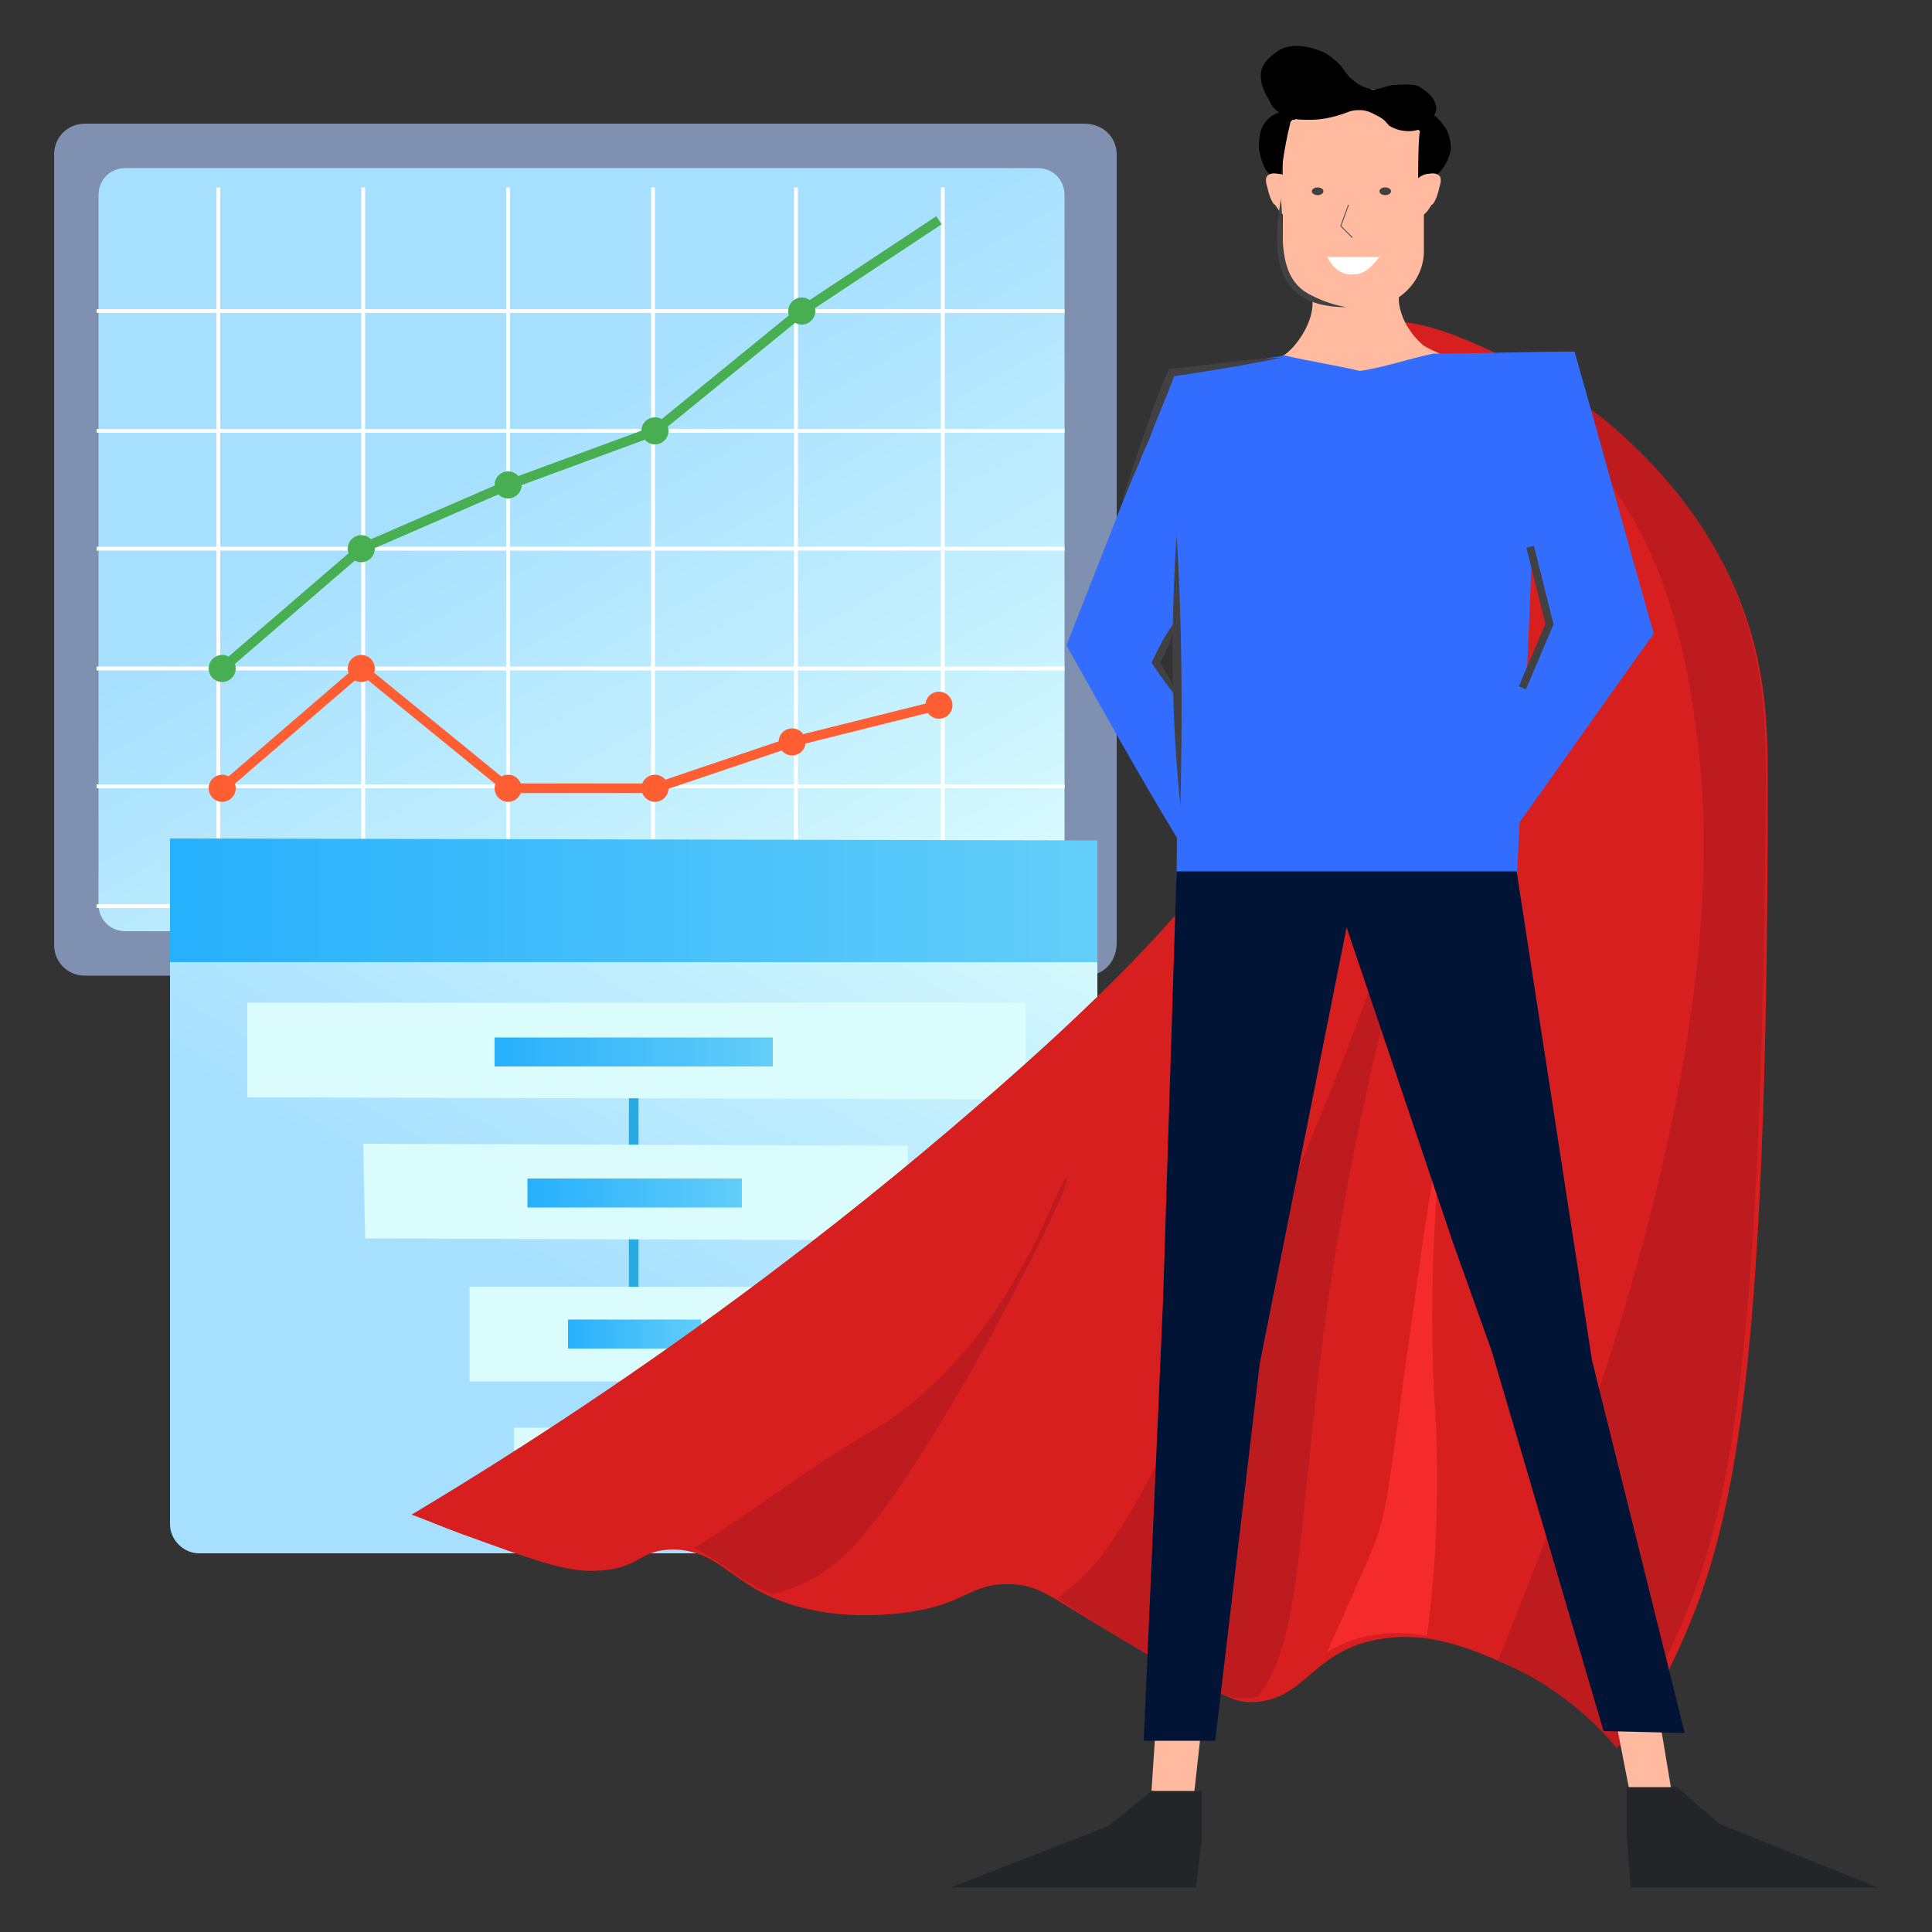 <?xml version="1.0" encoding="utf-8"?>
<!-- Generator: Adobe Illustrator 26.0.1, SVG Export Plug-In . SVG Version: 6.00 Build 0)  -->
<svg version="1.1" id="Layer_1" xmlns="http://www.w3.org/2000/svg" xmlns:xlink="http://www.w3.org/1999/xlink" x="0px" y="0px"
	 viewBox="0 0 100 100" style="enable-background:new 0 0 100 100;" xml:space="preserve">
<rect x="0" y="0" width="100" height="100" fill="#333333" stroke="none"/>
<style type="text/css">
	.st0{fill:#7F90B1;}
	.st1{fill:url(#SVGID_1_);}
	.st2{fill:none;stroke:#FFFFFF;stroke-width:0.2;stroke-miterlimit:10;}
	.st3{fill:#FF5E33;}
	.st4{fill:none;stroke:#FF5E33;stroke-width:0.5;stroke-miterlimit:10;}
	.st5{fill:#48AE52;}
	.st6{fill:none;stroke:#48AE52;stroke-width:0.5;stroke-miterlimit:10;}
	.st7{fill:url(#SVGID_00000022556418285290030180000004856357744933669798_);}
	.st8{fill:url(#SVGID_00000134211917256122947700000007273564529600055427_);}
	.st9{fill:none;stroke:#29AAE1;stroke-width:0.5;stroke-miterlimit:10;}
	.st10{fill:#DBFCFD;}
	.st11{fill:url(#SVGID_00000081632037362618020100000012841209873122426281_);}
	.st12{fill:url(#SVGID_00000039811858510354691160000000806932780893120417_);}
	.st13{fill:url(#SVGID_00000088845671336613971740000015344611690339834556_);}
	.st14{fill:url(#SVGID_00000163058295252727170220000005565573313193602971_);}
	.st15{fill:#D71F1F;}
	.st16{clip-path:url(#SVGID_00000183249908941278319400000010584989774856191902_);fill:#BE1B1E;}
	.st17{clip-path:url(#SVGID_00000028314980174751488550000010833054724388156041_);fill:#BE1B1E;}
	.st18{clip-path:url(#SVGID_00000096043314136339436130000005407245455151870894_);fill:#BE1B1E;}
	.st19{clip-path:url(#SVGID_00000157299274132575066810000015398507145641147554_);fill:#F42B2A;}
	.st20{fill:#FFBA9F;}
	.st21{fill:#336DFF;}
	.st22{fill:#011435;}
	.st23{fill:#242528;}
	.st24{fill:#FFFFFF;}
	.st25{fill:none;stroke:#58595B;stroke-width:5.000000e-02;stroke-miterlimit:10;}
	.st26{fill:#414042;}
	.st27{fill:none;stroke:#414042;stroke-width:0.4;stroke-miterlimit:10;}
</style>
<g>
	<g>
		<path class="st0" d="M56.2,50.5H4.4c-0.9,0-1.6-0.7-1.6-1.6V8c0-0.9,0.7-1.6,1.6-1.6h51.7c1,0,1.7,0.7,1.7,1.6v40.8
			C57.8,49.8,57.1,50.5,56.2,50.5z"/>
		
			<linearGradient id="SVGID_1_" gradientUnits="userSpaceOnUse" x1="15.598" y1="-879.208" x2="44.691" y2="-929.598" gradientTransform="matrix(1 0 0 -1 0 -876)">
			<stop  offset="0.394" style="stop-color:#A7E0FF"/>
			<stop  offset="1" style="stop-color:#DBFCFD"/>
		</linearGradient>
		<path class="st1" d="M53.8,48.2H6.5c-0.8,0-1.4-0.6-1.4-1.4V10.1c0-0.8,0.6-1.4,1.4-1.4h47.2c0.8,0,1.4,0.6,1.4,1.4v36.6
			C55.1,47.5,54.5,48.2,53.8,48.2z"/>
		<line class="st2" x1="11.3" y1="9.7" x2="11.3" y2="46.9"/>
		<line class="st2" x1="48.8" y1="9.7" x2="48.8" y2="46.9"/>
		<line class="st2" x1="18.8" y1="9.7" x2="18.8" y2="46.9"/>
		<line class="st2" x1="26.3" y1="9.7" x2="26.3" y2="46.9"/>
		<line class="st2" x1="33.8" y1="9.7" x2="33.8" y2="46.9"/>
		<line class="st2" x1="41.2" y1="9.7" x2="41.2" y2="46.9"/>
		<line class="st2" x1="5" y1="46.9" x2="55.1" y2="46.9"/>
		<line class="st2" x1="5" y1="16.1" x2="55.1" y2="16.1"/>
		<line class="st2" x1="5" y1="22.3" x2="55.1" y2="22.3"/>
		<line class="st2" x1="5" y1="28.4" x2="55.1" y2="28.4"/>
		<line class="st2" x1="5" y1="40.7" x2="55.1" y2="40.7"/>
		<line class="st2" x1="5" y1="34.6" x2="55.1" y2="34.6"/>
		<ellipse class="st3" cx="11.5" cy="40.8" rx="0.7" ry="0.7"/>
		<ellipse class="st3" cx="18.7" cy="34.6" rx="0.7" ry="0.7"/>
		<ellipse class="st3" cx="26.3" cy="40.8" rx="0.7" ry="0.7"/>
		<ellipse class="st3" cx="33.9" cy="40.8" rx="0.7" ry="0.7"/>
		<ellipse class="st3" cx="41" cy="38.4" rx="0.7" ry="0.7"/>
		<ellipse class="st3" cx="48.6" cy="36.5" rx="0.7" ry="0.7"/>
		<polyline class="st4" points="11.5,40.8 18.7,34.6 26.3,40.8 33.9,40.8 41,38.4 48.6,36.5 		"/>
		<ellipse class="st5" cx="11.5" cy="34.6" rx="0.7" ry="0.7"/>
		<ellipse class="st5" cx="18.7" cy="28.4" rx="0.7" ry="0.7"/>
		<ellipse class="st5" cx="26.3" cy="25.1" rx="0.7" ry="0.7"/>
		<ellipse class="st5" cx="33.9" cy="22.3" rx="0.7" ry="0.7"/>
		<ellipse class="st5" cx="41.5" cy="16.1" rx="0.7" ry="0.7"/>
		<polyline class="st6" points="11.5,34.6 18.7,28.4 26.3,25.1 33.9,22.3 41.5,16.1 48.6,11.4 		"/>
	</g>
	<g>
		
			<linearGradient id="SVGID_00000039102076863801013440000003893690513573192869_" gradientUnits="userSpaceOnUse" x1="19.163" y1="-961.669" x2="46.537" y2="-914.255" gradientTransform="matrix(1 0 0 -1 0 -876)">
			<stop  offset="0.394" style="stop-color:#A7E0FF"/>
			<stop  offset="1" style="stop-color:#DBFCFD"/>
		</linearGradient>
		<path style="fill:url(#SVGID_00000039102076863801013440000003893690513573192869_);" d="M55.3,80.4h-45c-0.8,0-1.5-0.7-1.5-1.5
			V45.1c0-0.8,0.7-1.5,1.5-1.5h45c0.8,0,1.5,0.7,1.5,1.5v33.8C56.8,79.7,56.1,80.4,55.3,80.4z"/>
		
			<linearGradient id="SVGID_00000032621253920910288490000002593617973083082115_" gradientUnits="userSpaceOnUse" x1="8.85" y1="-922.562" x2="56.85" y2="-922.562" gradientTransform="matrix(1 0 0 -1 0 -876)">
			<stop  offset="1.978731e-03" style="stop-color:#27B0FC"/>
			<stop  offset="1" style="stop-color:#63CEF9"/>
		</linearGradient>
		<polygon style="fill:url(#SVGID_00000032621253920910288490000002593617973083082115_);" points="56.8,49.8 8.8,49.8 8.8,43.4 
			56.8,43.5 		"/>
		<line class="st9" x1="32.8" y1="56.8" x2="32.8" y2="78.8"/>
		<polygon class="st10" points="53.1,56.9 12.8,56.8 12.8,51.9 53.1,51.9 		"/>
		<polygon class="st10" points="47,64.2 18.9,64.1 18.8,59.2 47,59.3 		"/>
		<polygon class="st10" points="41.5,71.5 24.3,71.5 24.3,66.6 41.5,66.6 		"/>
		<polygon class="st10" points="39.3,78.8 26.6,78.8 26.6,73.9 39.3,73.9 		"/>
		
			<linearGradient id="SVGID_00000175317016716192187570000015722704005592078728_" gradientUnits="userSpaceOnUse" x1="25.65" y1="-930.412" x2="40.01" y2="-930.412" gradientTransform="matrix(1 0 0 -1 0 -876)">
			<stop  offset="1.978731e-03" style="stop-color:#27B0FC"/>
			<stop  offset="1" style="stop-color:#63CEF9"/>
		</linearGradient>
		
			<rect x="25.6" y="53.7" style="fill:url(#SVGID_00000175317016716192187570000015722704005592078728_);" width="14.4" height="1.5"/>
		
			<linearGradient id="SVGID_00000074442924236349530250000005952481995455528862_" gradientUnits="userSpaceOnUse" x1="27.39" y1="-937.712" x2="38.52" y2="-937.712" gradientTransform="matrix(1 0 0 -1 0 -876)">
			<stop  offset="1.978731e-03" style="stop-color:#27B0FC"/>
			<stop  offset="1" style="stop-color:#63CEF9"/>
		</linearGradient>
		
			<rect x="27.3" y="61" style="fill:url(#SVGID_00000074442924236349530250000005952481995455528862_);" width="11.1" height="1.5"/>
		
			<linearGradient id="SVGID_00000183248557028825939280000004044250140427336634_" gradientUnits="userSpaceOnUse" x1="29.41" y1="-945.012" x2="36.34" y2="-945.012" gradientTransform="matrix(1 0 0 -1 0 -876)">
			<stop  offset="1.978731e-03" style="stop-color:#27B0FC"/>
			<stop  offset="1" style="stop-color:#63CEF9"/>
		</linearGradient>
		
			<rect x="29.4" y="68.3" style="fill:url(#SVGID_00000183248557028825939280000004044250140427336634_);" width="6.9" height="1.5"/>
		
			<linearGradient id="SVGID_00000079443781700199025280000018310580304706187161_" gradientUnits="userSpaceOnUse" x1="30.86" y1="-952.312" x2="34.975" y2="-952.312" gradientTransform="matrix(1 0 0 -1 0 -876)">
			<stop  offset="1.978731e-03" style="stop-color:#27B0FC"/>
			<stop  offset="1" style="stop-color:#63CEF9"/>
		</linearGradient>
		
			<rect x="30.8" y="75.6" style="fill:url(#SVGID_00000079443781700199025280000018310580304706187161_);" width="4.1" height="1.5"/>
	</g>
	<g>
		<path class="st15" d="M64.9,27.1c0.1,3.1,1.3,4.6,1.8,6.5c1.6,5.5-3.5,12.8-16.3,23.8c-6.7,5.8-16.4,13.4-29.1,21
			c0.6,0.2,1.5,0.6,2.6,1c3.6,1.3,5.4,2,7,1.9c2.3-0.1,2.1-1.1,4-1.1c2.5,0.1,2.9,1.9,6.2,2.9c2.4,0.7,4.5,0.5,5.5,0.4
			c3.5-0.4,3.5-1.6,5.8-1.5c1.7,0.1,2,0.8,7.5,3.9c3.7,2.1,4.2,2.2,4.8,2.2c2.8,0,3.1-2.5,6.4-3.2c2.8-0.6,5.2,0.5,7.2,1.4
			c2.9,1.3,4.8,3.2,5.8,4.3c0.5-0.9,1.4-2.3,2.3-4.2c3.2-6.6,5.1-13.6,5.1-45.9c0-2.8,0-6.8-2.2-11.1c-2.3-4.4-5.9-7.4-7-8.2
			c-2-1.5-3.6-2.3-4-2.5c-2.7-1.3-5.6-2.7-8.3-1.8C66.2,18.5,64.8,23.7,64.9,27.1z"/>
		<g>
			<g>
				<g>
					<g>
						<defs>
							<path id="SVGID_00000120523660660724260410000004385883232728471225_" d="M64.9,26.9c0,3.1,1.2,4.6,1.8,6.5
								c1.5,5.6-3.6,12.7-16.5,23.7C43.5,62.9,33.8,70.4,21,77.9c0.6,0.2,1.5,0.6,2.6,1c3.6,1.4,5.4,2.1,7,2c2.3-0.1,2.1-1.1,4-1
								c2.5,0.1,2.9,1.9,6.2,2.9c2.4,0.7,4.5,0.5,5.5,0.4c3.5-0.4,3.5-1.6,5.8-1.5c1.7,0.1,2,0.8,7.4,4c3.7,2.2,4.2,2.2,4.8,2.2
								c2.8,0,3.2-2.5,6.4-3.2c2.8-0.6,5.2,0.5,7.2,1.4c2.9,1.3,4.8,3.2,5.8,4.4c0.5-0.9,1.4-2.3,2.3-4.2c3.3-6.6,5.2-13.6,5.4-45.8
								c0-2.8,0-6.8-2.1-11.1c-2.2-4.5-5.9-7.4-6.9-8.2c-2-1.6-3.6-2.4-4-2.5c-2.7-1.3-5.6-2.8-8.3-1.8
								C66.3,18.3,64.9,23.5,64.9,26.9z"/>
						</defs>
						<clipPath id="SVGID_00000137107053986207639250000012117301874747610808_">
							<use xlink:href="#SVGID_00000120523660660724260410000004385883232728471225_"  style="overflow:visible;"/>
						</clipPath>
						<path style="clip-path:url(#SVGID_00000137107053986207639250000012117301874747610808_);fill:#BE1B1E;" d="M63.5,89
							c4.1-1.7,3.4-8.5,5.2-21.4c2.3-15.8,6.4-26.2,5.9-26.3c-0.5-0.2-3.6,11.6-10,24.9c-4.5,9.3-6.7,14-9,15.8
							c-0.7,0.6-2.2,1.7-2.1,3C53.9,87.6,59.9,90.5,63.5,89z"/>
					</g>
				</g>
			</g>
			<g>
				<g>
					<g>
						<defs>
							<path id="SVGID_00000033338903113912062300000001586864896457356437_" d="M64.9,26.9c0,3.1,1.2,4.6,1.8,6.5
								c1.5,5.6-3.6,12.7-16.5,23.7C43.5,62.9,33.8,70.4,21,77.9c0.6,0.2,1.5,0.6,2.6,1c3.6,1.4,5.4,2.1,7,2c2.3-0.1,2.1-1.1,4-1
								c2.5,0.1,2.9,1.9,6.2,2.9c2.4,0.7,4.5,0.5,5.5,0.4c3.5-0.4,3.5-1.6,5.8-1.5c1.7,0.1,2,0.8,7.4,4c3.7,2.2,4.2,2.2,4.8,2.2
								c2.8,0,3.2-2.5,6.4-3.2c2.8-0.6,5.2,0.5,7.2,1.4c2.9,1.3,4.8,3.2,5.8,4.4c0.5-0.9,1.4-2.3,2.3-4.2c3.3-6.6,5.2-13.6,5.4-45.8
								c0-2.8,0-6.8-2.1-11.1c-2.2-4.5-5.9-7.4-6.9-8.2c-2-1.6-3.6-2.4-4-2.5c-2.7-1.3-5.6-2.8-8.3-1.8
								C66.3,18.3,64.9,23.5,64.9,26.9z"/>
						</defs>
						<clipPath id="SVGID_00000176028166087620204640000007828736689874812087_">
							<use xlink:href="#SVGID_00000033338903113912062300000001586864896457356437_"  style="overflow:visible;"/>
						</clipPath>
						<path style="clip-path:url(#SVGID_00000176028166087620204640000007828736689874812087_);fill:#BE1B1E;" d="M41,82.2
							c2.2-0.8,4-2.3,8.5-9.9c3.2-5.5,6-11.2,5.7-11.3c-0.4-0.2-2.8,8.9-10.3,13.2c-3.1,1.8-6,4.1-9.1,6c-1,0.6-2,1.2-1.9,1.7
							C34.1,82.8,38,83.3,41,82.2z"/>
					</g>
				</g>
			</g>
			<g>
				<g>
					<g>
						<defs>
							<path id="SVGID_00000049933142692905378910000013527692780955233701_" d="M64.9,26.9c0,3.1,1.2,4.6,1.8,6.5
								c1.5,5.6-3.6,12.7-16.5,23.7C43.5,62.9,33.8,70.4,21,77.9c0.6,0.2,1.5,0.6,2.6,1c3.6,1.4,5.4,2.1,7,2c2.3-0.1,2.1-1.1,4-1
								c2.5,0.1,2.9,1.9,6.2,2.9c2.4,0.7,4.5,0.5,5.5,0.4c3.5-0.4,3.5-1.6,5.8-1.5c1.7,0.1,2,0.8,7.4,4c3.7,2.2,4.2,2.2,4.8,2.2
								c2.8,0,3.2-2.5,6.4-3.2c2.8-0.6,5.2,0.5,7.2,1.4c2.9,1.3,4.8,3.2,5.8,4.4c0.5-0.9,1.4-2.3,2.3-4.2c3.3-6.6,5.2-13.6,5.4-45.8
								c0-2.8,0-6.8-2.1-11.1c-2.2-4.5-5.9-7.4-6.9-8.2c-2-1.6-3.6-2.4-4-2.5c-2.7-1.3-5.6-2.8-8.3-1.8
								C66.3,18.3,64.9,23.5,64.9,26.9z"/>
						</defs>
						<clipPath id="SVGID_00000024688992669018017010000010164122225279123891_">
							<use xlink:href="#SVGID_00000049933142692905378910000013527692780955233701_"  style="overflow:visible;"/>
						</clipPath>
						<path style="clip-path:url(#SVGID_00000024688992669018017010000010164122225279123891_);fill:#BE1B1E;" d="M81.2,95.8
							c-2.6,1.1-5,2.2-6.1,1.4c-2.1-1.6,1.9-9.3,5.8-19.9c6.9-18.9,7.6-30.2,7.2-36.5c-0.6-7.9-2.3-11.7-3.6-14
							c-3-5.1-6.9-7.6-6.7-7.9c0.3-0.4,8.3,3.4,12.9,11.1c3,5.1,3.1,10.1,3.2,19.7c0.1,5.4-0.3,5.2-3,26.9
							c-0.7,5.9-0.4,11.9-4.2,15.6C86,93,84,94.6,81.2,95.8z"/>
					</g>
				</g>
			</g>
			<g>
				<g>
					<g>
						<defs>
							<path id="SVGID_00000114770026303685713870000011832801430173691526_" d="M64.9,26.9c0,3.1,1.2,4.6,1.8,6.5
								c1.5,5.6-3.6,12.7-16.5,23.7C43.5,62.9,33.8,70.4,21,77.9c0.6,0.2,1.5,0.6,2.6,1c3.6,1.4,5.4,2.1,7,2c2.3-0.1,2.1-1.1,4-1
								c2.5,0.1,2.9,1.9,6.2,2.9c2.4,0.7,4.5,0.5,5.5,0.4c3.5-0.4,3.5-1.6,5.8-1.5c1.7,0.1,2,0.8,7.4,4c3.7,2.2,4.2,2.2,4.8,2.2
								c2.8,0,3.2-2.5,6.4-3.2c2.8-0.6,5.2,0.5,7.2,1.4c2.9,1.3,4.8,3.2,5.8,4.4c0.5-0.9,1.4-2.3,2.3-4.2c3.3-6.6,5.2-13.6,5.4-45.8
								c0-2.8,0-6.8-2.1-11.1c-2.2-4.5-5.9-7.4-6.9-8.2c-2-1.6-3.6-2.4-4-2.5c-2.7-1.3-5.6-2.8-8.3-1.8
								C66.3,18.3,64.9,23.5,64.9,26.9z"/>
						</defs>
						<clipPath id="SVGID_00000176725543820024839560000000146430583158028474_">
							<use xlink:href="#SVGID_00000114770026303685713870000011832801430173691526_"  style="overflow:visible;"/>
						</clipPath>
						<path style="clip-path:url(#SVGID_00000176725543820024839560000000146430583158028474_);fill:#F42B2A;" d="M73.4,87.4
							c1.4-7,0.9-14,0.9-14c-0.5-7.7,0.3-12.7,0-12.7c-0.2,0-0.7,3.9-1.8,11.8c-0.7,5.1-0.8,6.2-1.6,8c-0.4,1-1.2,2.7-2.6,5.9
							c-1.2,2.9-1.5,3.6-1.1,4c0.8,1,4.2,0.4,5.6-1.6C73.3,88.2,73.4,87.6,73.4,87.4z"/>
					</g>
				</g>
			</g>
		</g>
	</g>
	<g>
		<path class="st20" d="M67.7,14.1c-0.3,0.5,0.4,0.9,0.2,2c-0.1,0.6-0.5,1.4-1.1,2c-0.4,0.4-0.5,0.3-0.6,0.5
			c-0.3,0.7,1.1,1.4,2.3,3.1c1.1,1.6,1.1,2.9,1.6,2.8c0.5,0,0.4-1.3,1.6-3.1c0.6-0.9,1-1.6,1.9-2c0.7-0.4,1.3-0.5,1.3-0.8
			c0-0.2-0.5-0.3-1.2-0.7c0,0-0.9-0.7-1.2-1.8c-0.3-1,0.2-1.3-0.1-1.8C71.8,13.1,68.2,13,67.7,14.1z"/>
		<path class="st20" d="M70.8,15.9h-1.5c-1.6,0-2.9-1.3-2.9-2.9V7.5c0-1.6,1.3-2.9,2.9-2.9h1.5c1.6,0,2.9,1.3,2.9,2.9V13
			C73.7,14.6,72.3,15.9,70.8,15.9z"/>
		<path d="M66.3,9.5c-0.2-0.1-0.4-0.3-0.7-0.6c-0.1-0.1-0.3-0.5-0.4-1c-0.1-0.4,0-0.7,0-0.8c0-0.2,0.1-0.6,0.4-0.9
			c0.1-0.1,0.3-0.3,0.7-0.4c0.2,0,0.3,0,0.4,0c0,0,0.2-0.1,0.2,0c0.2,0.1,0.2,0.4,0.1,0.4c0,0,0,0-0.1,0l-0.1,0.1
			c-0.4,1.6-0.5,2.9-0.5,2.9C66.3,9.4,66.3,9.4,66.3,9.5z"/>
		<path class="st20" d="M66.8,9.3C66.7,9.2,66.4,9,66.2,9c-0.1,0-0.4-0.1-0.6,0.1c-0.1,0.1-0.1,0.3,0,0.6c0.1,0.5,0.3,0.9,0.4,0.9
			c0.2,0.3,0.3,0.5,0.6,0.6c0.2,0.1,0.3,0.2,0.5,0.1C67.2,11.1,67.3,9.9,66.8,9.3z"/>
		<path d="M66.2,2.6c-0.1,0.1-0.7,0.4-0.9,1c-0.1,0.4,0,0.8,0.1,1c0,0.1,0.2,0.4,0.4,0.8c0.1,0.2,0.4,0.5,1,0.7
			c0.3,0.1,0.6,0.1,1,0.1c0.2,0,0.8,0,1.7-0.3c0.5-0.2,0.6-0.2,0.9-0.2c0.4,0,0.7,0.2,0.9,0.3c0.4,0.2,0.4,0.3,0.6,0.5
			c0.6,0.4,1.6,0.4,2-0.1C74,6.2,74,6,74.2,6c0.1-0.1,0.2-0.4,0.1-0.6c-0.1-0.5-0.7-0.8-0.8-0.9c-0.4-0.2-1-0.1-1.4-0.1
			c-0.6,0.1-0.8,0.3-1.2,0.2c-0.4-0.1-0.7-0.3-0.8-0.4c-0.3-0.2-0.4-0.4-0.7-0.8c-0.2-0.2-0.5-0.5-0.9-0.7
			C67.8,2.4,66.9,2.2,66.2,2.6z"/>
		<path d="M73.4,9.6c0.2-0.1,0.5-0.2,0.8-0.4l0,0c0.8-0.6,0.9-1.5,0.9-1.5c0-0.5-0.2-1-0.3-1.1c-0.2-0.3-0.6-0.8-0.9-0.7
			c0,0-0.2,0.1-0.2,0.5c0,0-0.1-0.1-0.2-0.1c-0.2,0-0.2,0.3-0.2,0.4c0,0,0,0,0.1,0c0,0,0,0,0.1,0.1C73.4,7,73.4,9.4,73.4,9.6z"/>
		<path class="st20" d="M73.3,9.3C73.4,9.2,73.7,9,73.9,9c0.1,0,0.4-0.1,0.6,0.1c0.1,0.1,0.1,0.3,0,0.6c-0.1,0.5-0.3,0.9-0.4,0.9
			c-0.2,0.3-0.3,0.5-0.6,0.6c-0.2,0.1-0.3,0.2-0.5,0.1C72.8,11.1,72.8,9.9,73.3,9.3z"/>
		<path class="st21" d="M66.7,18.8l-6,0.6l-5.5,14c1.9,3.4,3.8,6.8,5.8,10.1l0.5-6.6L60,34.3l1.2-3.2l5.1-6.3L66.7,18.8z"/>
		<path class="st21" d="M74.2,18.3c2.4,0,4.8-0.1,7.3-0.1c1.4,4.9,2.7,9.7,4.1,14.6c-2.6,3.6-5.1,7.2-7.7,10.8
			c0.2-2.4,0.4-4.8,0.6-7.1c0.6-1.4,1.3-2.8,1.9-4.2c-0.4-1.3-0.7-2.6-1.1-4c-0.2,5.7-0.5,11.5-0.8,17.3H60.9l0.2-25.3
			c-0.1-0.3-0.3-0.6-0.4-1c1.9-0.3,3.9-0.6,5.8-0.9c1.3,0.3,2.6,0.5,3.9,0.8C71.7,19,72.8,18.6,74.2,18.3z"/>
		<polygon class="st20" points="86,89.6 86.5,92.6 84.4,93 83.7,89.4 		"/>
		<polygon class="st20" points="59.8,89.7 59.6,92.7 61.8,92.9 62.2,89.3 		"/>
		<polygon class="st22" points="60.9,45.1 60.2,67.3 59.2,90.1 62.9,90.1 65.2,70.6 69.7,48 75.2,64.3 77.2,69.9 83,89.6 87.2,89.7 
			82.4,70.4 78.5,45.1 		"/>
		<polygon class="st23" points="59.6,92.7 57.4,94.5 49.2,97.7 60.9,97.7 61.9,97.7 62.2,95.2 62.2,92.7 		"/>
		<polygon class="st23" points="86.8,92.5 89,94.4 97.2,97.7 85.4,97.7 84.4,97.7 84.2,95.1 84.2,92.5 		"/>
		<path class="st24" d="M68.7,13.3h2.7c-0.1,0.1-0.6,0.9-1.3,0.9C69.2,14.3,68.8,13.5,68.7,13.3z"/>
		<polyline class="st25" points="69.8,10.6 69.4,11.7 70,12.3 		"/>
		<ellipse class="st26" cx="71.7" cy="9.9" rx="0.3" ry="0.2"/>
		<ellipse class="st26" cx="68.2" cy="9.9" rx="0.3" ry="0.2"/>
		<g>
			<g>
				<path class="st26" d="M60.9,27.7c0.3,4.7,0.3,9.3,0.2,14C60.6,37,60.6,32.3,60.9,27.7L60.9,27.7z"/>
			</g>
			<g>
				<path class="st26" d="M60.9,32.1c-0.2,0.8-0.5,1.6-0.9,2.3v-0.2c0.4,0.7,0.8,1.3,1,2c-0.5-0.6-1-1.3-1.4-1.9
					C60,33.5,60.3,32.8,60.9,32.1L60.9,32.1z"/>
			</g>
			<g>
				<path class="st26" d="M66.3,10.3c0.2,1.8-0.3,4.1,1.6,5c0.6,0.3,1.2,0.5,1.8,0.6C66,15.9,65.8,13.3,66.3,10.3L66.3,10.3z"/>
			</g>
			<g>
				<path class="st26" d="M66.4,18.5c-1.9,0.4-3.8,0.7-5.8,1l0.2-0.1c-0.4,1.1-0.9,2.2-1.3,3.3c-0.5,1.1-0.9,2.2-1.4,3.2
					c0.3-1.1,0.7-2.2,1.1-3.4c0.4-1.1,0.8-2.3,1.3-3.4C62.4,18.9,64.4,18.6,66.4,18.5L66.4,18.5z"/>
			</g>
		</g>
	</g>
	<polyline class="st27" points="79.2,28.3 80.2,32.3 78.8,35.6 	"/>
</g>
</svg>
